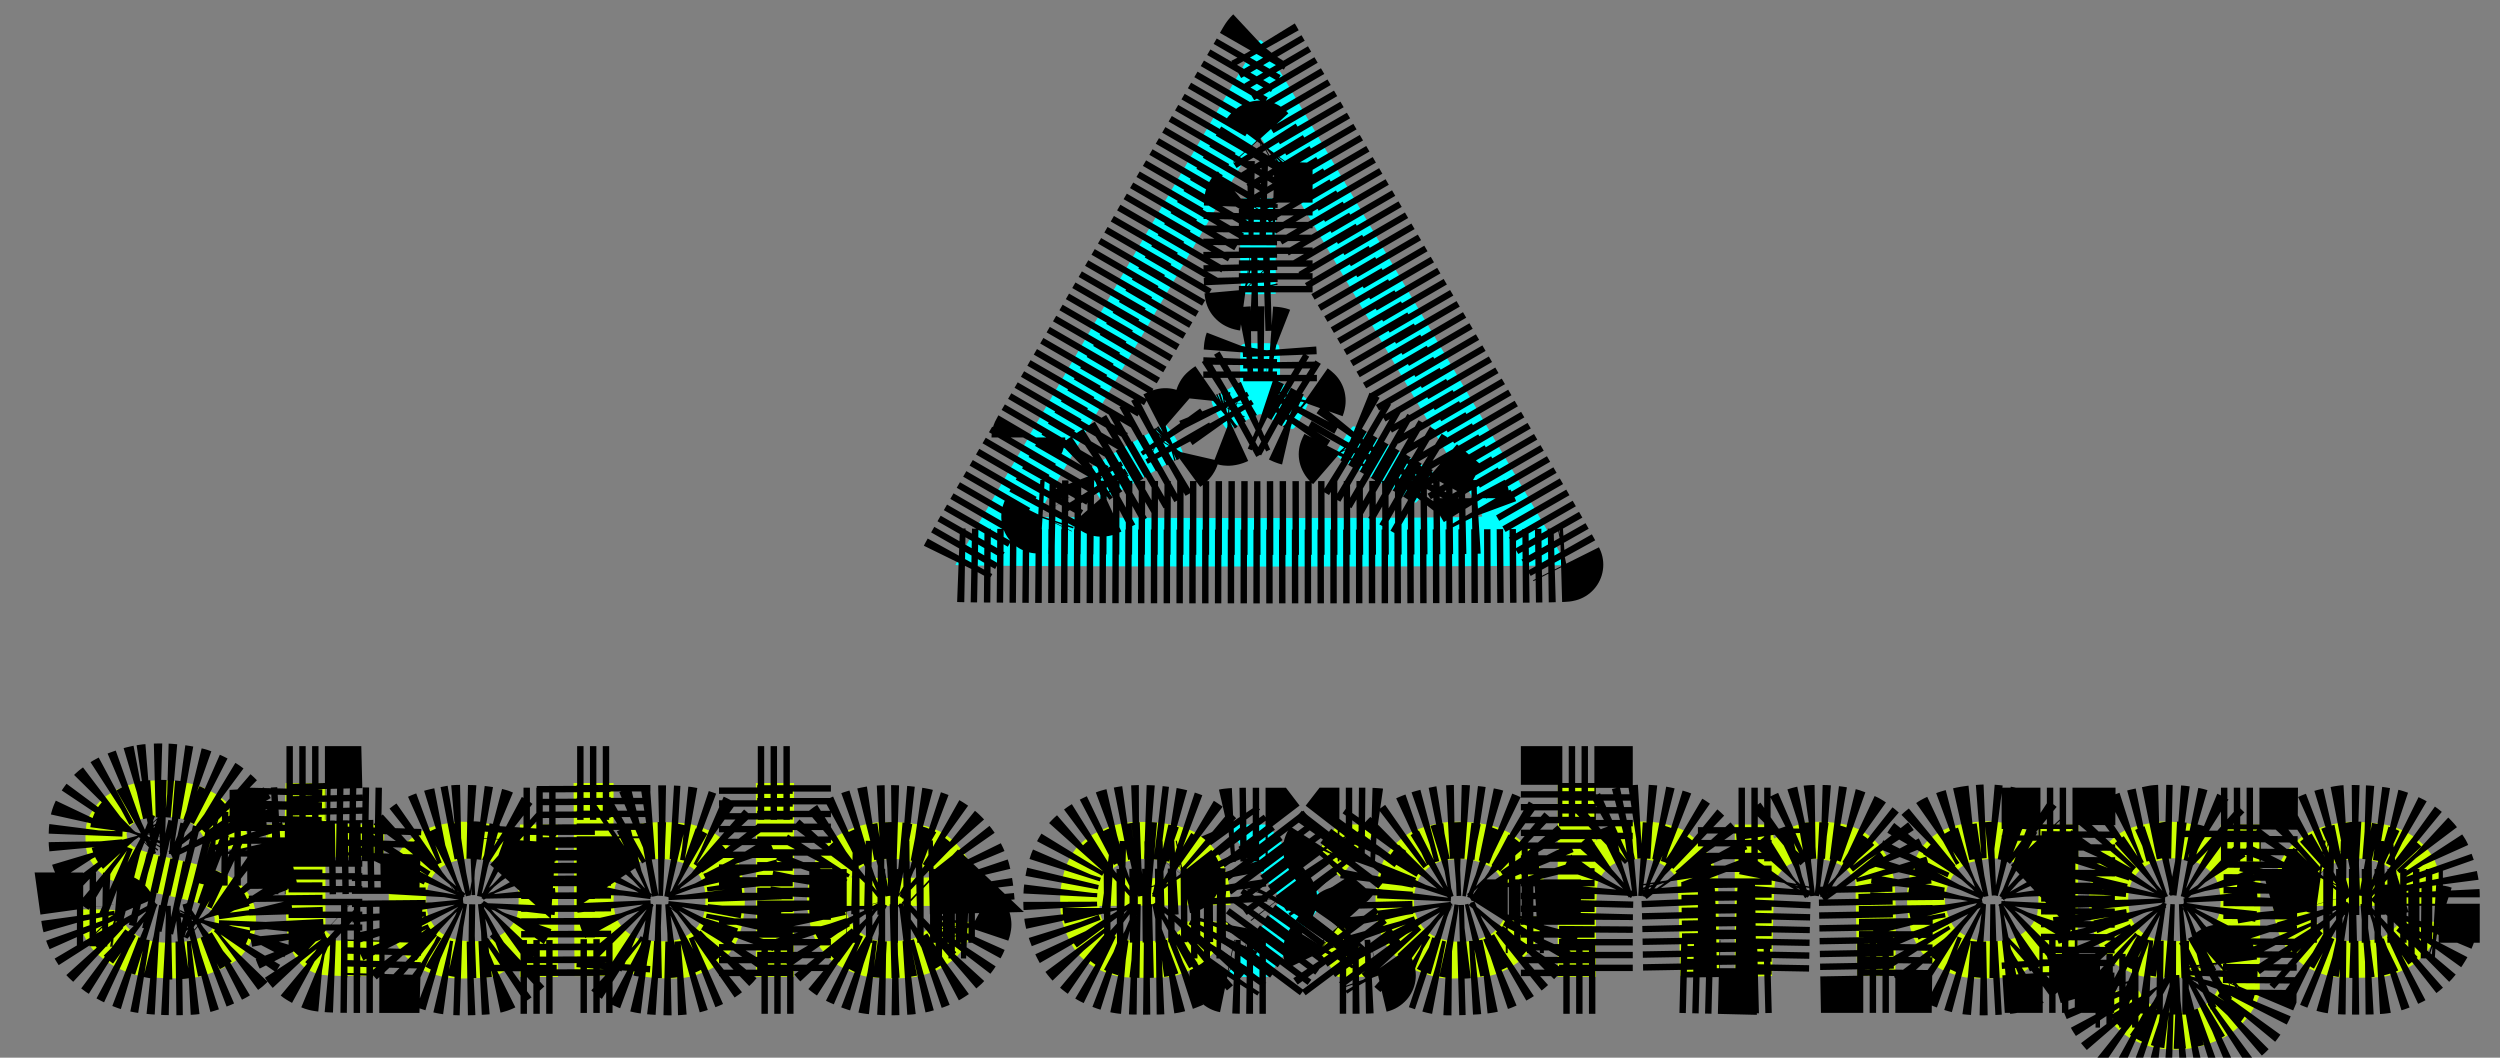 <svg width="780" height="330" xmlns="http://www.w3.org/2000/svg">

 <rect width="100%" height="100%" fill="#808080" stroke="none"/>

 <g>
  <title>Layer 1</title>
  <g stroke-width="23" stroke="null">
   <path stroke-dasharray="2,2" stroke="null" fill-rule="evenodd" fill="#00ffff" d="m391.587,14.259c-0.559,0.964 -1.501,2.604 -2.091,3.644c-0.591,1.04 -7.354,12.711 -15.03,25.935c-7.675,13.224 -14.442,24.895 -15.036,25.935c-0.594,1.04 -1.992,3.471 -3.108,5.403c-1.116,1.932 -2.452,4.241 -2.971,5.133c-0.519,0.891 -1.437,2.472 -2.041,3.512c-0.604,1.04 -6.994,12.103 -14.201,24.584c-7.207,12.481 -13.813,23.864 -14.68,25.295c-0.867,1.431 -1.576,2.688 -1.576,2.792c0,0.104 -1.132,2.094 -2.515,4.421c-1.384,2.328 -3.075,5.225 -3.758,6.439c-0.683,1.214 -4.669,8.106 -8.856,15.316c-4.188,7.21 -7.614,13.328 -7.614,13.597c0,0.289 38.947,0.488 95.307,0.488c66.707,0 95.307,-0.172 95.307,-0.572c0,-0.314 -8.737,-15.572 -19.415,-33.904c-10.678,-18.333 -21.523,-36.933 -24.099,-41.334c-2.575,-4.401 -5.264,-9.021 -5.973,-10.266c-0.709,-1.245 -8.171,-14.056 -16.581,-28.469c-8.41,-14.413 -15.909,-27.299 -16.665,-28.636c-0.755,-1.337 -2.388,-4.133 -3.629,-6.213c-1.241,-2.08 -2.963,-4.998 -3.827,-6.484c-0.864,-1.486 -2.005,-3.431 -2.535,-4.322c-0.531,-0.891 -1.246,-2.168 -1.59,-2.837c-0.344,-0.669 -0.89,-1.214 -1.215,-1.212c-0.324,0.002 -1.047,0.792 -1.606,1.756m-1.322,32.114c-1.183,2.023 -7.817,13.404 -14.742,25.291c-6.924,11.887 -13.438,23.071 -14.473,24.854c-1.036,1.783 -2.504,4.336 -3.262,5.673c-0.758,1.337 -2.758,4.741 -4.445,7.564c-1.687,2.823 -3.688,6.227 -4.445,7.564c-0.758,1.337 -2.226,3.89 -3.262,5.673c-1.036,1.783 -6.413,11.008 -11.948,20.5c-5.535,9.492 -9.942,17.455 -9.793,17.695c0.148,0.24 31.311,0.437 69.25,0.437c37.939,0 69.108,-0.207 69.265,-0.461c0.157,-0.253 -0.438,-1.599 -1.322,-2.99c-0.884,-1.391 -1.608,-2.623 -1.608,-2.736c0,-0.114 -1.137,-2.111 -2.526,-4.439c-1.389,-2.328 -3.368,-5.691 -4.398,-7.474c-1.03,-1.783 -2.301,-3.971 -2.823,-4.863c-0.523,-0.891 -1.863,-3.201 -2.978,-5.133c-1.116,-1.932 -2.458,-4.241 -2.984,-5.133c-0.526,-0.891 -11.92,-20.464 -25.321,-43.494c-13.4,-23.03 -24.74,-41.949 -25.198,-42.04c-0.542,-0.109 -1.588,1.122 -2.986,3.512m-3.012,16.131c-0.185,0.48 -0.332,6.993 -0.328,14.472c0.005,7.479 0.208,13.912 0.452,14.295c0.323,0.507 1.828,0.654 5.542,0.54l5.099,-0.157l0,-14.858l0,-14.858l-5.215,-0.154c-4.395,-0.13 -5.267,-0.017 -5.551,0.72m-0.007,45.404c-0.181,0.47 -0.329,3.207 -0.329,6.082l0,5.227l-4.088,2.405c-2.248,1.322 -4.34,2.707 -4.647,3.077c-0.403,0.485 0.022,1.763 1.515,4.562c1.142,2.139 2.458,4.127 2.925,4.419c0.638,0.398 1.934,-0.093 5.198,-1.972c2.391,-1.376 4.787,-2.502 5.324,-2.502c0.537,0 2.933,1.126 5.324,2.502c2.992,1.722 4.585,2.353 5.108,2.023c0.419,-0.263 1.728,-2.242 2.91,-4.398c1.182,-2.155 2.005,-4.152 1.828,-4.438c-0.177,-0.286 -2.261,-1.679 -4.632,-3.096l-4.31,-2.578l0,-5.23c0,-2.876 -0.148,-5.614 -0.329,-6.084c-0.27,-0.703 -1.319,-0.855 -5.899,-0.855c-4.58,0 -5.629,0.152 -5.899,0.855m-36.34,31.5c-6.565,3.819 -11.99,7.32 -12.084,7.799c-0.094,0.478 0.823,2.568 2.039,4.644c1.216,2.076 2.435,3.914 2.71,4.084c0.275,0.17 3.744,-1.555 7.708,-3.832c3.965,-2.277 8.183,-4.711 9.375,-5.409c1.191,-0.698 3.567,-2.034 5.28,-2.97c1.869,-1.022 3.098,-2.049 3.074,-2.572c-0.022,-0.479 -1.067,-2.571 -2.323,-4.649c-1.256,-2.079 -2.639,-3.834 -3.074,-3.902c-0.435,-0.068 -6.152,2.995 -12.704,6.807m68.244,-2.244c-1.347,2.297 -2.45,4.347 -2.45,4.556c0,0.209 0.67,0.847 1.489,1.418c0.819,0.571 6.453,3.895 12.519,7.387l11.03,6.348l0.951,-1.001c0.523,-0.551 1.834,-2.605 2.914,-4.564l1.962,-3.564l-0.947,-0.809c-0.521,-0.445 -4.359,-2.765 -8.529,-5.155c-4.17,-2.39 -8.434,-4.824 -9.477,-5.408c-1.042,-0.585 -2.748,-1.584 -3.791,-2.221c-1.042,-0.637 -2.194,-1.159 -2.559,-1.16c-0.365,-0.001 -1.766,1.877 -3.114,4.174m-36.475,120.516c0.099,0.233 1.399,2.064 2.888,4.07c1.489,2.006 5.118,6.86 8.064,10.788c2.946,3.929 5.56,7.404 5.809,7.723c0.279,0.358 -2.85,5.006 -8.186,12.157c-4.752,6.367 -8.645,11.758 -8.652,11.981c-0.007,0.223 2.884,0.405 6.423,0.405l6.437,0l6.961,-9.32c3.829,-5.126 7.506,-10.05 8.173,-10.941c0.666,-0.891 1.496,-2.16 1.843,-2.819c0.559,-1.06 0.313,-1.619 -2.137,-4.863c-1.523,-2.016 -4.178,-5.56 -5.9,-7.878c-1.721,-2.317 -4.424,-5.903 -6.004,-7.969l-2.874,-3.757l-6.512,0c-3.582,0 -6.432,0.19 -6.332,0.423"/>
   <path stroke-dasharray="2,2" stroke="null" fill-rule="evenodd" fill="#cdff00" d="m43.809,243.97c-2.116,0.402 -5.437,1.487 -7.379,2.412c-1.957,0.931 -4.395,2.636 -5.469,3.822c-1.066,1.178 -2.457,3.154 -3.09,4.392c-0.855,1.672 -1.164,3.312 -1.203,6.373c-0.035,2.807 0.247,4.811 0.883,6.283c0.514,1.189 1.837,3.085 2.939,4.214c1.102,1.129 2.735,2.422 3.629,2.872c0.893,0.45 2.965,1.3 4.603,1.889c1.638,0.589 7.172,1.905 12.298,2.924c5.126,1.019 10.403,2.361 11.726,2.981c1.323,0.621 2.811,1.574 3.305,2.12c0.494,0.545 0.92,1.732 0.946,2.637c0.025,0.905 -0.376,2.29 -0.893,3.076c-0.517,0.787 -2.017,1.906 -3.334,2.488c-1.316,0.581 -4.166,1.255 -6.332,1.497c-2.166,0.243 -5.458,0.233 -7.316,-0.021c-1.858,-0.253 -4.312,-0.936 -5.451,-1.516c-1.14,-0.58 -2.838,-1.925 -3.773,-2.988c-0.936,-1.063 -1.864,-2.597 -2.063,-3.409c-0.199,-0.812 -0.629,-1.655 -0.955,-1.873c-0.327,-0.218 -3.358,-0.4 -6.736,-0.405l-6.143,-0.008l0.364,2.64c0.2,1.452 0.949,3.792 1.664,5.202c0.715,1.409 1.921,3.375 2.68,4.367c0.759,0.993 2.897,2.866 4.75,4.163c1.854,1.297 5.076,2.911 7.16,3.587c2.841,0.921 5.555,1.298 10.83,1.503c4.072,0.159 8.364,0.026 10.181,-0.314c1.727,-0.324 5.139,-1.525 7.581,-2.669c2.859,-1.338 5.093,-2.822 6.272,-4.165c1.007,-1.148 2.405,-3.318 3.108,-4.823c0.934,-2 1.275,-3.682 1.27,-6.249c-0.004,-2.362 -0.367,-4.308 -1.107,-5.943c-0.605,-1.337 -2.001,-3.364 -3.102,-4.504c-1.1,-1.14 -3.191,-2.68 -4.645,-3.422c-1.455,-0.742 -4.013,-1.785 -5.686,-2.318c-1.673,-0.532 -4.748,-1.36 -6.833,-1.839c-2.085,-0.48 -5.908,-1.353 -8.497,-1.941c-2.589,-0.588 -5.806,-1.585 -7.149,-2.215c-1.826,-0.856 -2.59,-1.593 -3.029,-2.921c-0.435,-1.314 -0.42,-2.143 0.057,-3.187c0.367,-0.804 1.716,-1.938 3.133,-2.635c2.027,-0.997 3.393,-1.224 7.362,-1.224c2.97,0 5.614,0.301 6.769,0.77c1.042,0.423 2.546,1.216 3.342,1.762c0.795,0.546 2.075,2.114 2.843,3.486c0.768,1.371 1.397,2.827 1.397,3.235c0,0.591 1.398,0.742 6.827,0.742l6.828,0l-0.345,-1.486c-0.19,-0.817 -0.836,-2.833 -1.436,-4.48c-0.6,-1.646 -1.999,-4.199 -3.108,-5.673c-1.109,-1.473 -3.547,-3.706 -5.418,-4.961c-1.871,-1.255 -5.035,-2.764 -7.03,-3.353c-1.996,-0.589 -5.822,-1.198 -8.502,-1.351c-3.024,-0.173 -6.334,-0.002 -8.722,0.452m45.156,6.668l-0.153,6.349l-2.843,0.163l-2.843,0.164l0,5.104l0,5.105l2.978,0l2.978,0l0.011,10.131c0.006,5.572 0.254,11.811 0.552,13.865c0.344,2.375 1.12,4.735 2.133,6.484c0.876,1.512 2.399,3.29 3.386,3.95c0.987,0.661 2.641,1.511 3.677,1.889c1.258,0.46 5.031,0.689 11.36,0.691l9.477,0.002l0.154,-5.538l0.154,-5.538l-7.543,0l-7.543,0l-1.682,-1.567l-1.682,-1.567l0,-11.387l0,-11.387l9.07,-0.148l9.07,-0.148l0.155,-4.985l0.155,-4.984l-9.09,-0.149l-9.09,-0.148l-0.153,-6.349l-0.152,-6.349l-6.193,0l-6.193,0l-0.152,6.349m90.141,23.773l0.14,30.122l5.957,0l5.957,0l0.17,-2.364l0.169,-2.364l1.455,1.38c0.8,0.759 2.795,1.918 4.433,2.574c2.193,0.88 4.53,1.265 8.86,1.462c3.837,0.175 6.943,0.023 8.935,-0.437c1.68,-0.387 4.403,-1.37 6.052,-2.183c1.649,-0.813 4.026,-2.591 5.282,-3.951c1.256,-1.36 2.885,-3.828 3.619,-5.485c0.734,-1.657 1.606,-5.045 1.938,-7.531c0.439,-3.288 0.442,-5.839 0.012,-9.364c-0.325,-2.665 -1.108,-6.027 -1.741,-7.471c-0.632,-1.445 -2.205,-3.871 -3.495,-5.391c-1.472,-1.734 -3.412,-3.264 -5.209,-4.108c-1.575,-0.74 -4.204,-1.676 -5.842,-2.081c-1.657,-0.41 -5.621,-0.724 -8.935,-0.708c-4.163,0.02 -6.663,0.297 -8.303,0.919c-1.29,0.49 -3.422,1.615 -4.738,2.501l-2.392,1.611l0,-8.626l0,-8.626l-6.232,0l-6.232,0l0.14,30.122m56.728,0.135l0,30.257l5.957,0l5.957,0l0,-30.257l0,-30.257l-5.957,0l-5.957,0l0,30.257m250.18,0l0,30.257l5.957,0l5.957,0l0.003,-13.643c0.002,-7.937 0.243,-14.504 0.577,-15.704c0.315,-1.134 1.494,-2.979 2.618,-4.101c1.374,-1.371 2.918,-2.262 4.703,-2.716c1.462,-0.372 4.04,-0.659 5.728,-0.639c1.689,0.02 4.126,0.443 5.415,0.941c1.29,0.497 3.036,1.537 3.881,2.309c0.845,0.773 1.819,1.891 2.166,2.485c0.418,0.717 0.721,6.083 0.901,15.939l0.271,14.858l6.141,0.153l6.141,0.153l-0.221,-15.822l-0.22,-15.822l-1.318,-3.455c-0.939,-2.463 -2.196,-4.365 -4.377,-6.624c-1.836,-1.902 -4.217,-3.697 -5.957,-4.49c-1.594,-0.727 -4.712,-1.602 -6.929,-1.944c-2.241,-0.346 -5.468,-0.46 -7.268,-0.257c-1.78,0.201 -4.455,0.827 -5.944,1.391c-1.489,0.565 -3.518,1.811 -4.51,2.771l-1.803,1.744l0,-9.021l0,-9.021l-5.957,0l-5.957,0l0,30.257m-344.404,-18.062c-0.745,0.128 -2.694,0.505 -4.332,0.837c-1.638,0.332 -4.086,1.162 -5.44,1.844c-1.354,0.681 -3.524,2.294 -4.822,3.582c-1.299,1.289 -3.115,3.924 -4.036,5.855l-1.676,3.512l0,8.105c0,7.061 0.161,8.569 1.249,11.711c0.934,2.696 1.965,4.35 4.085,6.551c1.559,1.619 3.814,3.443 5.011,4.052c1.197,0.609 3.745,1.516 5.663,2.015c2.628,0.683 5.089,0.855 9.986,0.695c5.598,-0.183 6.836,-0.394 8.935,-1.521c1.34,-0.72 3.229,-2.034 4.197,-2.92l1.76,-1.612l0,2.807l0,2.807l5.957,0l5.957,0l0,-23.773l0,-23.773l-5.927,0l-5.927,0l-0.165,2.557l-0.165,2.556l-2.166,-1.934c-1.191,-1.063 -3.384,-2.349 -4.874,-2.856c-1.489,-0.507 -4.779,-1.014 -7.31,-1.125c-2.532,-0.112 -5.212,-0.098 -5.957,0.03m130.587,0.284c-1.891,0.287 -4.815,1.084 -6.498,1.771c-1.683,0.687 -3.966,1.866 -5.072,2.62c-1.106,0.754 -2.584,2.069 -3.284,2.921c-0.7,0.853 -1.775,2.401 -2.389,3.441c-0.614,1.04 -1.491,3.107 -1.948,4.593c-0.458,1.486 -0.977,4.299 -1.155,6.251c-0.193,2.123 -0.019,5.284 0.432,7.865c0.415,2.374 1.416,5.618 2.224,7.208c0.808,1.591 2.66,4.051 4.117,5.466c1.934,1.88 3.852,3.047 7.122,4.333c3.81,1.499 5.336,1.794 10.275,1.992c3.19,0.128 7.428,-0.051 9.417,-0.397c1.989,-0.346 5.105,-1.304 6.925,-2.13c1.82,-0.826 4.477,-2.638 5.906,-4.027c1.459,-1.419 3.297,-4.003 4.196,-5.899c0.879,-1.855 1.6,-3.799 1.6,-4.319c0.001,-0.845 -0.652,-0.946 -6.13,-0.946l-6.13,0l-2.517,2.406c-1.513,1.446 -3.441,2.672 -4.835,3.075c-1.275,0.367 -4.39,0.663 -6.922,0.658c-3.773,-0.009 -4.993,-0.232 -6.769,-1.236c-1.191,-0.674 -2.738,-1.749 -3.437,-2.389c-0.699,-0.639 -1.735,-2.065 -2.301,-3.167c-0.567,-1.103 -1.03,-2.501 -1.03,-3.107l0,-1.102l20.593,0l20.593,0l-0.332,-3.647c-0.182,-2.006 -0.695,-4.964 -1.139,-6.574c-0.445,-1.61 -1.6,-4.163 -2.569,-5.673c-0.969,-1.51 -2.663,-3.535 -3.764,-4.499c-1.101,-0.964 -3.03,-2.276 -4.287,-2.915c-1.256,-0.64 -3.625,-1.475 -5.265,-1.856c-1.639,-0.381 -5.051,-0.816 -7.583,-0.967c-2.532,-0.15 -6.15,-0.038 -8.041,0.249m79.517,-0.098c-1.64,0.229 -3.955,0.725 -5.144,1.102c-1.189,0.377 -3.624,1.491 -5.411,2.476c-1.787,0.985 -4.173,2.9 -5.302,4.257c-1.129,1.357 -2.631,3.999 -3.337,5.871c-0.707,1.873 -1.449,5.34 -1.648,7.705c-0.203,2.391 -0.112,5.859 0.205,7.812c0.333,2.055 1.419,5.186 2.618,7.548c1.568,3.087 2.776,4.617 5.14,6.512c2.001,1.604 4.482,2.943 7.04,3.799c3.441,1.152 4.926,1.322 11.531,1.322c6.539,0 8.085,-0.173 11.245,-1.262c2.014,-0.694 4.845,-2.153 6.291,-3.242c1.445,-1.089 3.268,-2.742 4.049,-3.675c0.782,-0.932 2.03,-2.999 2.774,-4.593c0.744,-1.593 1.354,-3.323 1.357,-3.843c0.005,-0.847 -0.656,-0.946 -6.357,-0.946l-6.363,0l-1.45,1.813c-0.797,0.997 -2.625,2.37 -4.061,3.052c-2.105,0.998 -3.555,1.242 -7.485,1.259c-3.822,0.017 -5.399,-0.22 -7.31,-1.101c-1.34,-0.617 -3.214,-1.939 -4.164,-2.938c-0.949,-0.999 -1.985,-2.501 -2.301,-3.337c-0.316,-0.836 -0.575,-1.988 -0.575,-2.56l0,-1.039l20.442,-0.142l20.442,-0.142l-0.157,-2.972c-0.086,-1.634 -0.424,-4.187 -0.752,-5.673c-0.327,-1.486 -1.28,-4.068 -2.117,-5.738c-0.855,-1.705 -2.662,-4.039 -4.122,-5.323c-1.43,-1.258 -3.467,-2.73 -4.528,-3.271c-1.06,-0.541 -3.375,-1.353 -5.144,-1.806c-1.769,-0.452 -5.288,-0.939 -7.819,-1.083c-2.532,-0.143 -5.945,-0.073 -7.586,0.155m98.289,0.01c-1.489,0.242 -3.926,0.813 -5.415,1.269c-1.489,0.457 -3.467,1.218 -4.395,1.693c-0.928,0.475 -2.828,1.865 -4.222,3.089c-1.394,1.224 -3.155,3.448 -3.914,4.942c-0.759,1.494 -1.722,4.028 -2.141,5.632c-0.419,1.603 -0.761,5.172 -0.761,7.932c0,3.625 0.314,5.979 1.132,8.483c0.623,1.906 1.596,4.221 2.162,5.144c0.566,0.923 2.212,2.781 3.656,4.13c1.444,1.348 3.335,2.801 4.201,3.23c0.866,0.428 3.383,1.336 5.594,2.016c3.595,1.107 4.767,1.207 11.101,0.954c5.365,-0.214 7.85,-0.564 10.251,-1.443c1.744,-0.638 4.432,-2.09 5.975,-3.227c1.543,-1.137 3.511,-2.991 4.374,-4.12c0.863,-1.129 2.129,-3.409 2.812,-5.067c0.684,-1.658 1.249,-3.562 1.256,-4.231l0.013,-1.216l-5.95,0l-5.95,0l-1.331,2.103c-0.732,1.156 -2.05,2.614 -2.929,3.239c-0.879,0.624 -3.14,1.53 -5.025,2.011c-2.408,0.616 -4.451,0.772 -6.874,0.524c-1.896,-0.194 -4.523,-0.857 -5.838,-1.474c-1.315,-0.616 -3.086,-2.006 -3.936,-3.087c-0.85,-1.081 -1.854,-2.912 -2.231,-4.07c-0.409,-1.255 -0.576,-3.467 -0.414,-5.48c0.169,-2.101 0.742,-4.212 1.517,-5.588c0.685,-1.216 2.161,-2.844 3.28,-3.618c1.119,-0.774 2.965,-1.627 4.101,-1.896c1.137,-0.269 3.537,-0.511 5.333,-0.537c2.024,-0.03 4.474,0.375 6.441,1.064c1.745,0.612 3.634,1.529 4.197,2.037c0.563,0.508 1.522,1.73 2.132,2.715l1.11,1.792l6.184,0c5.18,0 6.183,-0.133 6.183,-0.824c0,-0.453 -0.475,-2.174 -1.057,-3.824c-0.581,-1.65 -1.942,-4.159 -3.025,-5.576c-1.083,-1.417 -3.471,-3.555 -5.306,-4.752c-1.995,-1.301 -4.809,-2.54 -6.998,-3.082c-2.014,-0.498 -5.669,-1.001 -8.123,-1.117c-2.454,-0.116 -5.68,-0.014 -7.169,0.229m113.126,0.017c-1.219,0.26 -3.328,0.995 -4.686,1.632c-1.358,0.637 -2.897,1.629 -3.418,2.204c-0.521,0.575 -1.154,1.045 -1.406,1.045c-0.252,0 -0.458,-0.973 -0.458,-2.161l0,-2.161l-5.957,0l-5.957,0l0,23.792l0,23.792l5.821,-0.153l5.821,-0.153l0.271,-14.588c0.203,-10.928 0.457,-14.927 1.014,-15.939c0.409,-0.743 1.377,-2.028 2.151,-2.857c0.81,-0.865 2.624,-1.858 4.267,-2.335c1.573,-0.456 4.139,-0.829 5.703,-0.829c1.564,0 4.062,0.407 5.55,0.906c1.488,0.498 3.158,1.305 3.711,1.794c0.553,0.489 1.528,1.619 2.166,2.51l1.16,1.621l0.271,14.858l0.271,14.858l5.957,0l5.957,0l0.153,-12.157c0.084,-6.686 -0.09,-14.166 -0.388,-16.621c-0.345,-2.856 -1.105,-5.679 -2.107,-7.834c-0.939,-2.021 -2.547,-4.271 -4.018,-5.62c-1.349,-1.238 -3.236,-2.655 -4.194,-3.149c-0.958,-0.494 -2.874,-1.25 -4.258,-1.679c-1.385,-0.43 -4.466,-0.886 -6.849,-1.015c-2.383,-0.129 -5.33,-0.021 -6.549,0.24m50.73,0.09c-1.612,0.267 -3.996,0.846 -5.299,1.288c-1.303,0.441 -3.03,1.211 -3.839,1.711c-0.808,0.5 -2.168,1.533 -3.021,2.296c-0.853,0.763 -2.094,2.238 -2.758,3.279c-0.664,1.04 -1.727,3.281 -2.362,4.981c-0.634,1.699 -1.307,4.982 -1.495,7.294c-0.188,2.312 -0.071,6.15 0.26,8.527c0.382,2.739 1.212,5.568 2.268,7.723c0.917,1.87 2.682,4.385 3.922,5.589c1.241,1.203 3.474,2.726 4.964,3.383c1.489,0.657 4.079,1.517 5.755,1.911c2.002,0.47 5.161,0.632 9.206,0.471c4.603,-0.183 6.775,-0.519 8.601,-1.333c1.343,-0.599 3.219,-1.864 4.167,-2.809l1.724,-1.72l0.165,2.578l0.166,2.578l5.957,0l5.957,0l0.141,-23.638l0.141,-23.638l-6.233,0l-6.233,0l0,2.533l0,2.533l-1.036,-1.109c-0.57,-0.61 -1.892,-1.638 -2.939,-2.283c-1.047,-0.646 -3.566,-1.525 -5.598,-1.955c-2.032,-0.43 -5.034,-0.756 -6.673,-0.727c-1.638,0.03 -4.297,0.272 -5.908,0.539m58.706,-0.31c-0.596,0.137 -2.423,0.514 -4.061,0.839c-1.638,0.324 -3.831,0.971 -4.874,1.437c-1.042,0.466 -2.899,1.647 -4.127,2.625c-1.227,0.978 -2.978,2.942 -3.89,4.366c-0.912,1.423 -2.162,4.406 -2.777,6.629c-0.727,2.626 -1.119,5.657 -1.119,8.656c0,2.988 0.39,6.02 1.107,8.6c0.609,2.193 1.965,5.274 3.012,6.849c1.048,1.575 3.022,3.602 4.387,4.503c1.365,0.902 3.847,2.18 5.517,2.84c2.611,1.033 4.094,1.203 10.616,1.225l7.581,0.025l2.978,-1.418c1.638,-0.78 3.517,-1.935 4.174,-2.566c0.658,-0.632 1.328,-1.149 1.489,-1.149c0.161,0 0.288,1.52 0.282,3.377c-0.008,2.119 -0.388,4.203 -1.021,5.594c-0.555,1.219 -1.69,2.847 -2.522,3.617c-0.832,0.769 -2.748,1.813 -4.259,2.319c-1.51,0.506 -4.265,0.915 -6.121,0.909c-2.545,-0.008 -4.104,-0.366 -6.335,-1.456c-1.888,-0.922 -3.377,-2.12 -4.114,-3.309l-1.155,-1.865l-6.761,0l-6.761,0l0.36,1.216c0.198,0.668 0.932,2.493 1.632,4.054c0.7,1.561 2.502,4.134 4.004,5.72c1.658,1.749 4.064,3.527 6.121,4.523c1.864,0.903 4.681,1.915 6.259,2.25c1.579,0.334 4.609,0.608 6.734,0.608c2.266,0 5.56,-0.47 7.961,-1.135c2.253,-0.624 5.523,-1.887 7.267,-2.807c1.819,-0.96 4.326,-2.955 5.879,-4.681c1.489,-1.655 3.22,-4.221 3.846,-5.703l1.138,-2.694l0.187,-26.61l0.186,-26.61l-6.256,0l-6.256,0l0,2.537l0,2.537l-1.79,-1.731c-0.984,-0.952 -3.225,-2.234 -4.98,-2.85c-1.938,-0.68 -5.008,-1.198 -7.822,-1.32c-2.548,-0.111 -5.119,-0.09 -5.715,0.047m58.754,0.027c-1.042,0.118 -3.469,0.62 -5.394,1.114c-1.924,0.495 -4.897,1.731 -6.608,2.747c-1.71,1.016 -3.984,2.914 -5.054,4.217c-1.07,1.303 -2.432,3.468 -3.028,4.811c-0.596,1.344 -1.36,4.507 -1.698,7.029c-0.439,3.272 -0.455,5.788 -0.055,8.783c0.345,2.592 1.195,5.541 2.22,7.71c0.914,1.932 2.594,4.386 3.734,5.453c1.14,1.068 2.805,2.431 3.698,3.031c0.893,0.599 3.208,1.67 5.144,2.38c3.108,1.139 4.438,1.291 11.372,1.292c6.283,0.001 8.447,-0.203 10.83,-1.018c1.638,-0.56 3.988,-1.602 5.222,-2.314c1.234,-0.712 3.363,-2.489 4.732,-3.948c1.368,-1.459 3.1,-4.035 3.848,-5.723c0.748,-1.688 1.36,-3.403 1.36,-3.812c0,-0.588 -1.31,-0.743 -6.276,-0.743l-6.276,0l-2.267,2.327c-1.568,1.61 -3.097,2.564 -4.961,3.095c-1.482,0.423 -4.644,0.752 -7.026,0.732c-3.336,-0.029 -4.924,-0.319 -6.907,-1.265c-1.416,-0.676 -3.272,-2.113 -4.125,-3.194c-0.852,-1.081 -1.723,-2.573 -1.935,-3.316c-0.212,-0.743 -0.505,-1.777 -0.65,-2.296l-0.264,-0.946l20.614,0l20.614,0l0,-3.423c0,-2.019 -0.467,-4.844 -1.139,-6.889c-0.626,-1.906 -1.397,-3.952 -1.712,-4.547c-0.316,-0.594 -1.312,-2 -2.214,-3.123c-0.902,-1.123 -2.985,-2.933 -4.628,-4.021c-1.643,-1.088 -4.507,-2.399 -6.363,-2.913c-1.856,-0.513 -5.521,-1.049 -8.145,-1.189c-2.624,-0.141 -5.623,-0.159 -6.666,-0.042m-316.722,4.335c-1.525,1.97 -2.773,3.812 -2.773,4.093c0,0.28 1.279,2.309 2.843,4.508c1.564,2.2 3.096,4.005 3.406,4.012c0.31,0.007 3.173,-3.505 6.363,-7.805c3.19,-4.3 5.8,-7.947 5.8,-8.105c0,-0.158 -2.895,-0.286 -6.433,-0.286l-6.434,0l-2.772,3.583m-269.952,7.242c-1.457,0.249 -3.406,0.754 -4.332,1.122c-0.925,0.367 -2.382,1.149 -3.235,1.736c-0.853,0.587 -2.13,2.308 -2.838,3.823c-0.848,1.818 -1.288,3.745 -1.291,5.664c-0.003,1.6 0.277,3.851 0.623,5.002c0.345,1.151 1.41,3.004 2.365,4.118c1.111,1.295 2.788,2.414 4.651,3.102c2.14,0.792 4.139,1.062 7.524,1.02c3.486,-0.044 5.136,-0.327 6.769,-1.161c1.188,-0.606 2.806,-1.701 3.596,-2.434c0.791,-0.733 1.857,-2.142 2.37,-3.133c0.627,-1.209 0.947,-3.143 0.974,-5.882c0.029,-2.955 -0.231,-4.603 -0.944,-5.973c-0.542,-1.04 -1.505,-2.462 -2.14,-3.159c-0.635,-0.698 -2.008,-1.698 -3.05,-2.223c-1.042,-0.525 -2.87,-1.126 -4.061,-1.335c-1.191,-0.209 -2.653,-0.461 -3.249,-0.56c-0.596,-0.099 -2.275,0.024 -3.732,0.273m58.696,0.039c-1.34,0.193 -3.254,0.614 -4.253,0.935c-0.999,0.321 -2.611,1.189 -3.582,1.928c-0.972,0.74 -2.287,2.449 -2.923,3.798c-0.83,1.761 -1.152,3.484 -1.144,6.107c0.008,2.358 0.362,4.421 0.998,5.819c0.543,1.191 1.856,2.928 2.92,3.86c1.064,0.931 2.869,2.015 4.011,2.407c1.143,0.392 4.149,0.721 6.68,0.73c3.621,0.014 5.123,-0.23 7.04,-1.144c1.34,-0.64 3.094,-1.854 3.897,-2.7c0.803,-0.846 1.839,-2.441 2.301,-3.546c0.486,-1.161 0.836,-3.556 0.829,-5.673c-0.008,-2.4 -0.357,-4.41 -1.012,-5.826c-0.55,-1.189 -1.583,-2.697 -2.297,-3.351c-0.713,-0.655 -2.182,-1.559 -3.264,-2.01c-1.082,-0.451 -3.271,-1.015 -4.866,-1.252c-1.595,-0.238 -3.996,-0.274 -5.337,-0.082m72.063,0.071c-1.616,0.236 -4.019,0.967 -5.339,1.625c-1.321,0.659 -2.885,1.809 -3.476,2.557l-1.074,1.36l6.579,0.152c3.619,0.084 9.429,0.084 12.911,0l6.332,-0.152l-2.142,-2.032c-1.178,-1.117 -3.006,-2.297 -4.061,-2.622c-1.055,-0.325 -3.016,-0.754 -4.356,-0.954c-1.34,-0.2 -3.759,-0.171 -5.374,0.065m79.145,-0.015c-1.569,0.231 -3.641,0.748 -4.603,1.151c-0.962,0.403 -2.541,1.398 -3.51,2.212c-0.968,0.815 -1.76,1.702 -1.76,1.973c0,0.282 5.323,0.492 12.455,0.492c8.303,0 12.455,-0.188 12.455,-0.565c0,-0.311 -0.611,-1.175 -1.359,-1.921c-0.747,-0.746 -2.27,-1.737 -3.384,-2.201c-1.114,-0.465 -3.244,-1.006 -4.733,-1.203c-1.489,-0.197 -3.992,-0.169 -5.561,0.061m263.593,0.122c-1.936,0.339 -4.129,0.941 -4.874,1.337c-0.745,0.396 -2.023,1.342 -2.841,2.104c-0.818,0.761 -1.976,2.686 -2.572,4.277c-0.597,1.591 -1.082,3.674 -1.079,4.628c0.003,0.954 0.354,2.88 0.78,4.28c0.426,1.399 1.326,3.29 2.001,4.201c0.675,0.911 2.578,2.312 4.229,3.114c2.611,1.269 3.635,1.453 7.875,1.417c3.889,-0.032 5.396,-0.289 7.46,-1.268c1.423,-0.675 3.403,-2.178 4.4,-3.34c1.022,-1.191 1.958,-2.99 2.145,-4.121c0.183,-1.105 0.334,-3.102 0.335,-4.44c0.002,-1.337 -0.244,-3.319 -0.546,-4.403c-0.302,-1.084 -1.49,-2.94 -2.641,-4.123c-1.315,-1.352 -3.071,-2.458 -4.728,-2.978c-1.45,-0.454 -3.488,-0.933 -4.531,-1.064c-1.042,-0.131 -3.479,0.039 -5.415,0.378m58.484,-0.414c-0.745,0.111 -2.45,0.48 -3.791,0.82c-1.34,0.339 -3.386,1.355 -4.545,2.256c-1.178,0.915 -2.591,2.724 -3.2,4.098c-0.658,1.483 -1.094,3.639 -1.099,5.431c-0.004,1.634 0.288,4.005 0.649,5.267c0.384,1.344 1.509,3.137 2.712,4.322c1.256,1.238 3.092,2.335 4.718,2.82c1.464,0.437 4.61,0.781 6.993,0.767c3.152,-0.02 5.001,-0.327 6.787,-1.129c1.35,-0.607 3.225,-1.978 4.167,-3.048c0.942,-1.07 1.968,-2.864 2.28,-3.987c0.312,-1.122 0.563,-3.013 0.558,-4.202c-0.005,-1.189 -0.257,-3.228 -0.558,-4.532c-0.301,-1.304 -1.045,-3.006 -1.654,-3.782c-0.609,-0.776 -2.065,-2.057 -3.237,-2.847c-1.271,-0.857 -3.275,-1.581 -4.967,-1.795c-1.56,-0.198 -3.201,-0.427 -3.648,-0.51c-0.447,-0.083 -1.421,-0.059 -2.166,0.052m57.942,0.034c-0.745,0.081 -2.636,0.429 -4.202,0.773c-1.83,0.403 -3.621,1.286 -5.009,2.472c-1.189,1.015 -2.161,2.07 -2.161,2.344c0,0.29 5.214,0.498 12.455,0.498c6.85,0 12.447,-0.182 12.438,-0.405c-0.009,-0.223 -0.314,-0.779 -0.677,-1.236c-0.363,-0.457 -1.391,-1.329 -2.284,-1.938c-0.893,-0.609 -2.721,-1.378 -4.061,-1.707c-1.34,-0.33 -3.046,-0.678 -3.791,-0.774c-0.745,-0.096 -1.963,-0.108 -2.708,-0.028m-319.717,24.147c-1.665,2.207 -3.027,4.287 -3.027,4.622c0,0.336 1.262,2.299 2.806,4.363l2.805,3.752l6.401,0c3.52,0 6.4,-0.21 6.4,-0.466c0,-0.257 -0.67,-1.338 -1.489,-2.403c-0.819,-1.065 -3.439,-4.611 -5.821,-7.879c-2.383,-3.269 -4.494,-5.956 -4.69,-5.972c-0.197,-0.016 -1.72,1.776 -3.384,3.983"/>
  </g>
 </g>
</svg>